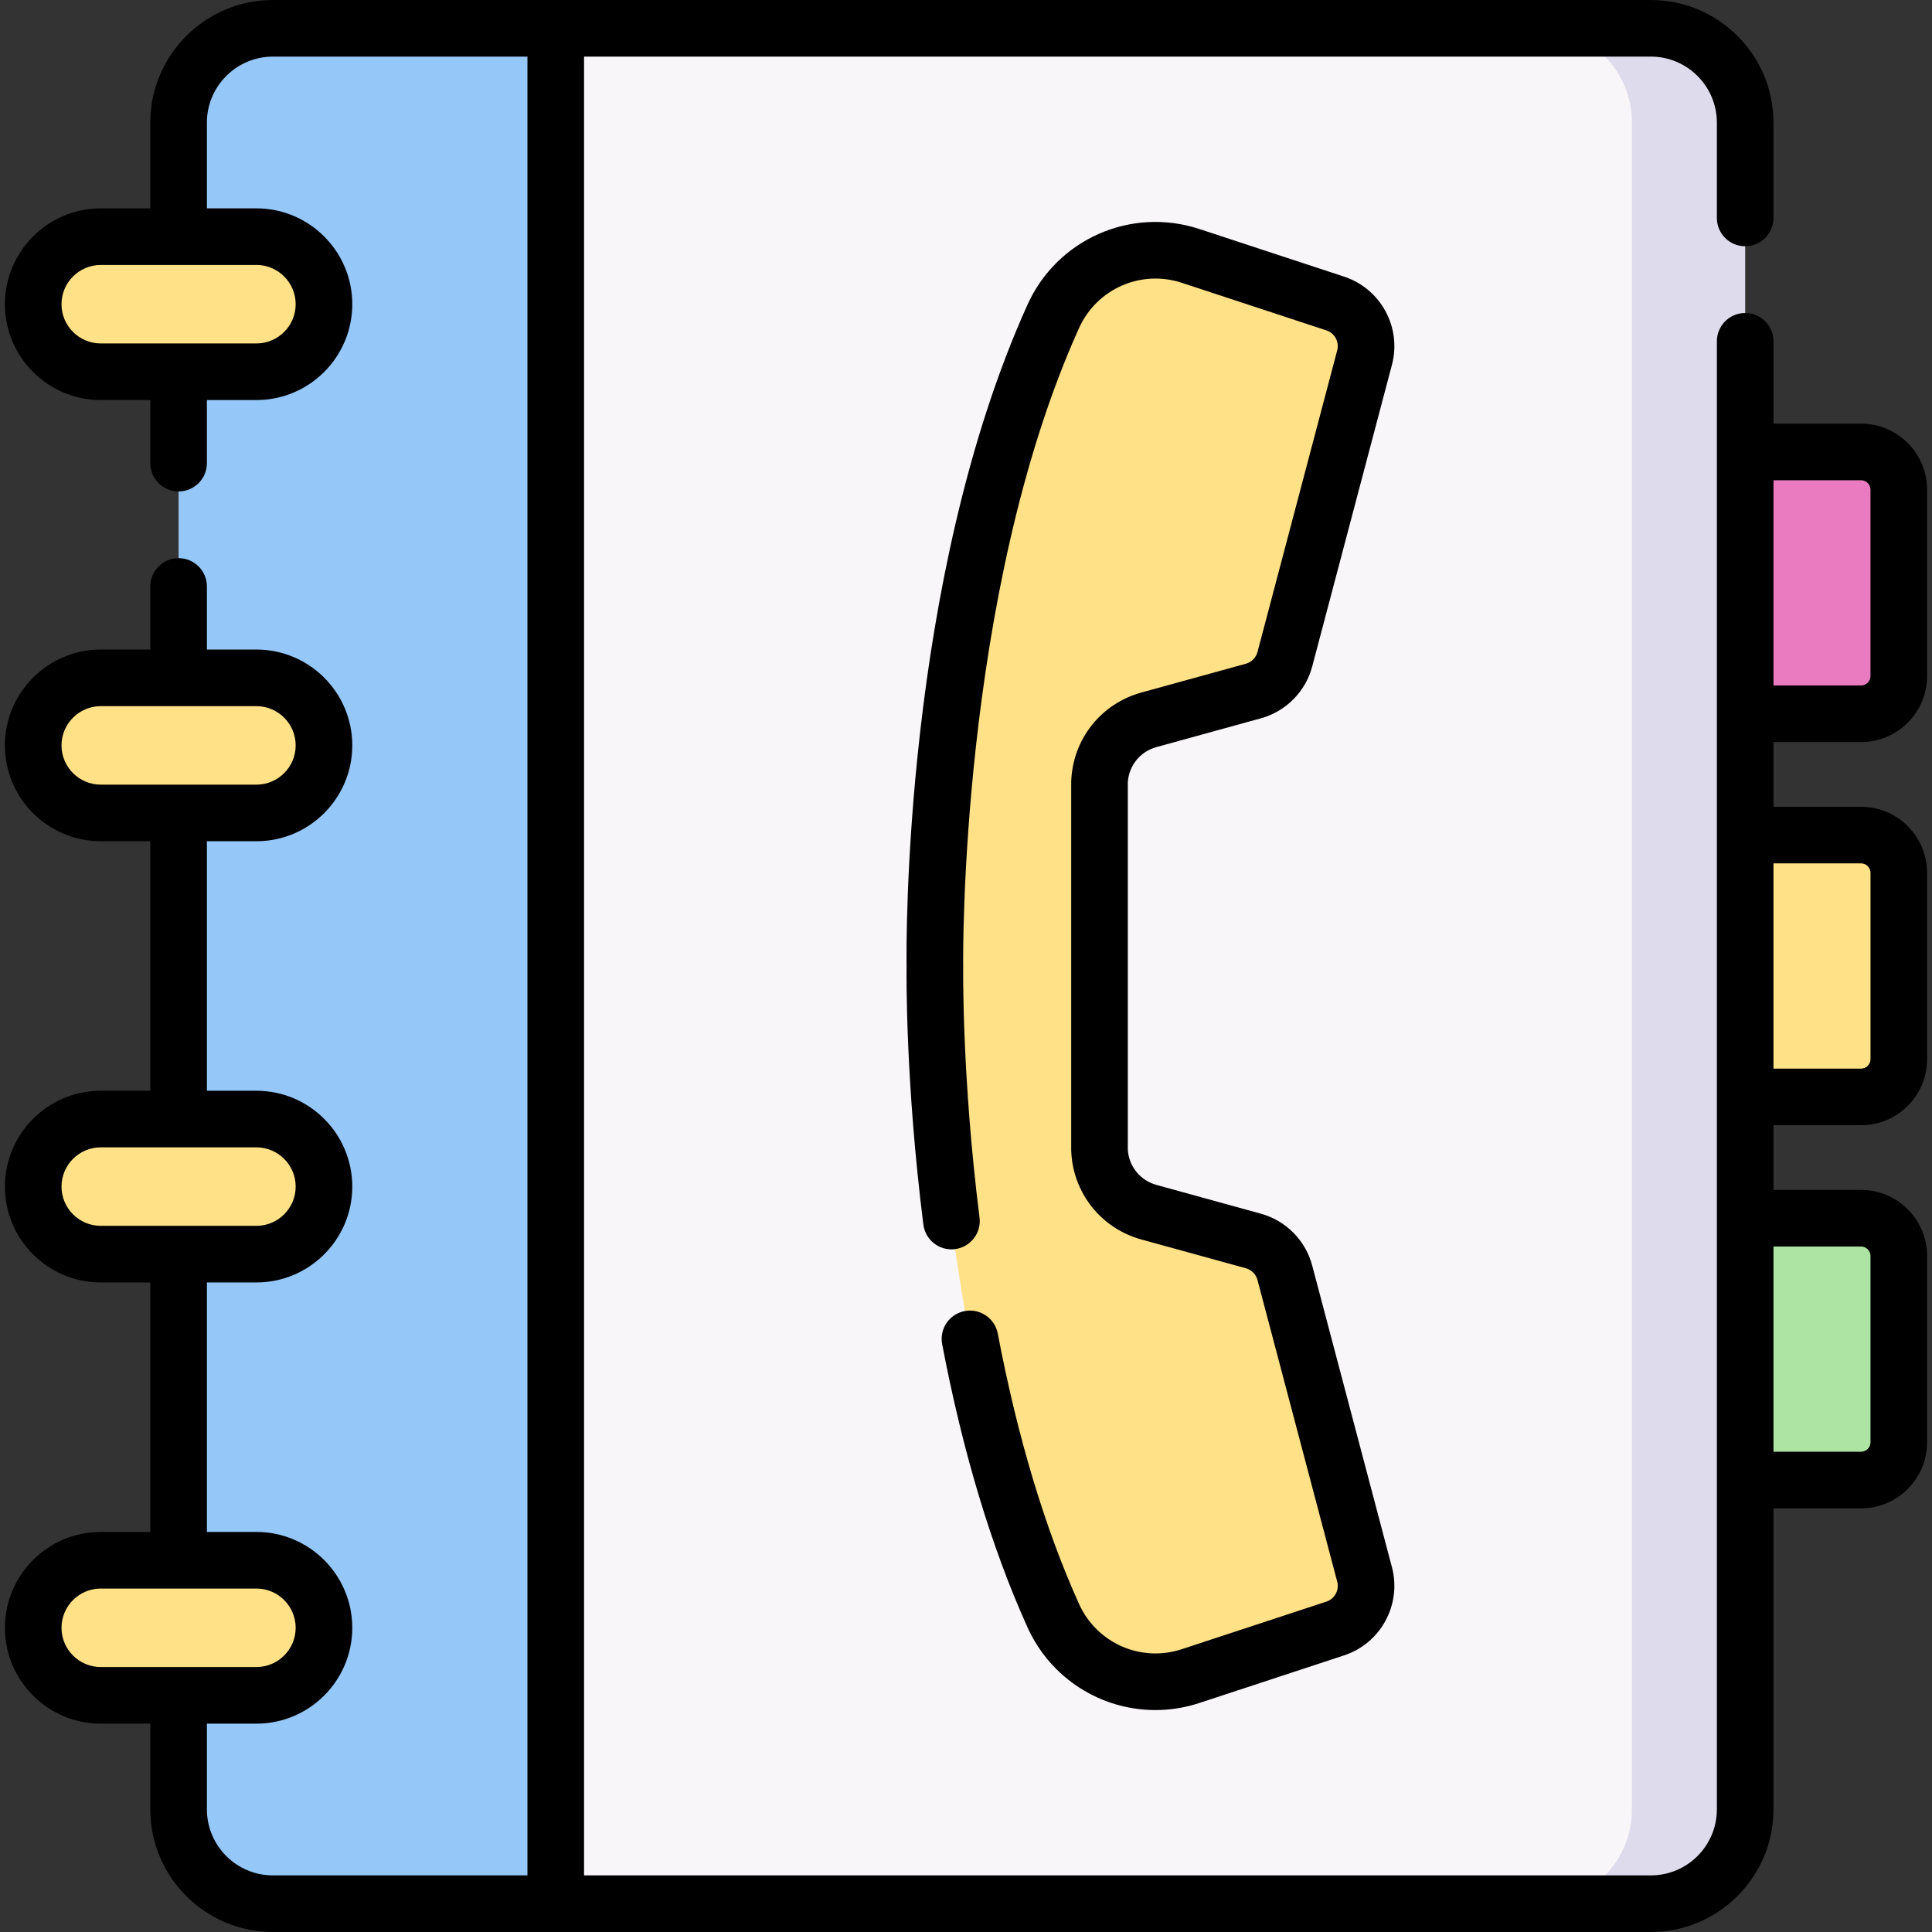<svg id="Capa_1" enable-background="new 0 0 512 512" height="512" viewBox="0 0 512 512" width="512" xmlns="http://www.w3.org/2000/svg"><rect x="0" y="0" width="512" height="512" fill="#333333" stroke="none"/><g><g><path d="m425.489 504.5h-278.211l-64.951-10c-13.807 0-25-11.193-25-25v-427c0-13.807 11.193-25 25-25l64.951-10h278.211c13.807 0 25 11.193 25 25v447c0 13.807-11.193 25-25 25z" fill="#f9f6f9"/><path d="m493.2 392.228h-40.711l10-69.388h30.711c5.523 0 10 4.477 10 10v49.388c0 5.523-4.477 10-10 10z" fill="#ade4a4"/><path d="m493.2 290.694h-40.711l10-69.388h30.711c5.523 0 10 4.477 10 10v49.388c0 5.523-4.477 10-10 10z" fill="#ffe187"/><path d="m493.2 189.16h-40.711l10-69.388h30.711c5.523 0 10 4.477 10 10v49.388c0 5.522-4.477 10-10 10z" fill="#ea7bc1"/><path d="m147.278 7.5h-74.95c-13.807 0-25 11.193-25 25v447c0 13.807 11.193 25 25 25h74.951v-497z" fill="#95c7f8"/><path d="m437.489 7.5h-30c13.807 0 25 11.193 25 25v447c0 13.807-11.193 25-25 25h30c13.807 0 25-11.193 25-25v-447c0-13.807-11.193-25-25-25z" fill="#dedbec"/><g fill="#ffe187"><path d="m67.956 332.36h-41.257c-9.885 0-17.899-8.014-17.899-17.899 0-9.885 8.014-17.899 17.899-17.899h41.257c9.886 0 17.899 8.014 17.899 17.899 0 9.885-8.013 17.899-17.899 17.899z"/><path d="m67.956 449.282h-41.257c-9.885 0-17.899-8.014-17.899-17.899 0-9.885 8.014-17.899 17.899-17.899h41.257c9.886 0 17.899 8.014 17.899 17.899 0 9.885-8.013 17.899-17.899 17.899z"/><path d="m67.956 98.516h-41.257c-9.885 0-17.899-8.014-17.899-17.899 0-9.885 8.014-17.899 17.899-17.899h41.257c9.886 0 17.899 8.014 17.899 17.899 0 9.885-8.013 17.899-17.899 17.899z"/><path d="m67.956 215.438h-41.257c-9.885 0-17.899-8.014-17.899-17.899 0-9.885 8.014-17.899 17.899-17.899h41.257c9.886 0 17.899 8.014 17.899 17.899 0 9.885-8.013 17.899-17.899 17.899z"/><path d="m353.853 80.432c5.974 1.965 9.383 8.245 7.776 14.326l-21.13 79.948c-1.081 4.09-4.255 7.297-8.333 8.421l-27.705 7.632c-7.508 2.068-12.805 8.771-13.081 16.555v97.372c.276 7.783 5.572 14.486 13.081 16.555l27.705 7.632c4.079 1.124 7.252 4.331 8.333 8.421l21.13 79.948c1.607 6.081-1.802 12.36-7.776 14.326l-38.343 12.614c-14.445 4.752-30.13-2.175-36.388-16.034-32.899-72.859-31.369-172.148-31.369-172.148s-1.529-99.289 31.369-172.148c6.258-13.859 21.943-20.786 36.388-16.034z"/></g></g><g><path d="m493.2 196.66c9.649 0 17.5-7.851 17.5-17.5v-49.388c0-9.649-7.851-17.5-17.5-17.5h-23.21v-21.826c0-4.142-3.358-7.5-7.5-7.5s-7.5 3.358-7.5 7.5v389.054c0 9.649-7.851 17.5-17.5 17.5h-282.712v-482h282.711c9.649 0 17.5 7.851 17.5 17.5v25.26c0 4.142 3.358 7.5 7.5 7.5s7.5-3.358 7.5-7.5v-25.26c0-17.92-14.58-32.5-32.5-32.5h-365.161c-17.92 0-32.5 14.58-32.5 32.5v22.718h-13.129c-14.005 0-25.399 11.394-25.399 25.399s11.394 25.399 25.399 25.399h13.128v16.719c0 4.142 3.358 7.5 7.5 7.5s7.5-3.358 7.5-7.5v-16.719h13.129c14.005 0 25.399-11.394 25.399-25.399s-11.394-25.399-25.399-25.399h-13.128v-22.718c0-9.649 7.851-17.5 17.5-17.5h67.451v482h-67.451c-9.649 0-17.5-7.851-17.5-17.5v-22.718h13.129c14.005 0 25.399-11.394 25.399-25.399s-11.394-25.399-25.399-25.399h-13.129v-66.124h13.129c14.005 0 25.399-11.394 25.399-25.399s-11.394-25.399-25.399-25.399h-13.129v-66.124h13.129c14.005 0 25.399-11.394 25.399-25.399s-11.394-25.399-25.399-25.399h-13.129v-16.719c0-4.142-3.358-7.5-7.5-7.5s-7.5 3.358-7.5 7.5v16.719h-13.129c-14.005 0-25.399 11.394-25.399 25.399s11.394 25.399 25.399 25.399h13.128v66.124h-13.128c-14.005 0-25.399 11.394-25.399 25.399s11.394 25.399 25.399 25.399h13.128v66.124h-13.128c-14.005 0-25.399 11.394-25.399 25.399s11.394 25.399 25.399 25.399h13.128v22.718c0 17.92 14.58 32.5 32.5 32.5h365.162c17.92 0 32.5-14.58 32.5-32.5v-79.772h23.21c9.649 0 17.5-7.851 17.5-17.5v-49.388c0-9.649-7.851-17.5-17.5-17.5h-23.21v-17.146h23.21c9.649 0 17.5-7.851 17.5-17.5v-49.389c0-9.649-7.851-17.5-17.5-17.5h-23.21v-17.145zm-414.845-116.043c0 5.734-4.665 10.399-10.399 10.399h-41.257c-5.734 0-10.399-4.665-10.399-10.399s4.665-10.399 10.399-10.399h41.257c5.734 0 10.399 4.665 10.399 10.399zm-62.055 116.922c0-5.734 4.665-10.399 10.399-10.399h41.257c5.734 0 10.399 4.665 10.399 10.399s-4.665 10.399-10.399 10.399h-41.257c-5.734 0-10.399-4.665-10.399-10.399zm0 116.922c0-5.734 4.665-10.399 10.399-10.399h41.257c5.734 0 10.399 4.665 10.399 10.399s-4.665 10.399-10.399 10.399h-41.257c-5.734 0-10.399-4.665-10.399-10.399zm0 116.922c0-5.734 4.665-10.399 10.399-10.399h41.257c5.734 0 10.399 4.665 10.399 10.399s-4.665 10.399-10.399 10.399h-41.257c-5.734 0-10.399-4.665-10.399-10.399zm476.9-304.112c1.378 0 2.5 1.122 2.5 2.5v49.388c0 1.378-1.122 2.5-2.5 2.5h-23.21v-54.388zm0 203.069c1.378 0 2.5 1.122 2.5 2.5v49.388c0 1.378-1.122 2.5-2.5 2.5h-23.21v-54.388zm0-101.534c1.378 0 2.5 1.122 2.5 2.5v49.389c0 1.379-1.122 2.5-2.5 2.5h-23.21v-54.389z"/><path d="m306.453 197.99 27.704-7.632c6.628-1.826 11.837-7.088 13.593-13.735l21.13-79.949c2.617-9.902-2.954-20.165-12.683-23.366l-38.343-12.614c-18.118-5.961-37.709 2.669-45.567 20.072-32.947 72.966-32.112 169.703-32.035 175.237-.031 2.35-.296 30.902 4.451 68.525.519 4.109 4.267 7.02 8.379 6.502 4.11-.519 7.021-4.27 6.503-8.379-4.71-37.337-4.337-66.249-4.333-66.537.001-.075.001-.153 0-.228-.015-.977-1.1-98.508 30.706-168.948 4.694-10.397 16.39-15.555 27.209-11.996l38.343 12.614c2.201.724 3.46 3.045 2.869 5.285l-21.13 79.948c-.397 1.503-1.575 2.694-3.075 3.107l-27.704 7.632c-10.722 2.953-18.191 12.405-18.584 23.52-.003.088-.005.177-.005.266v97.372c0 .088.001.177.005.266.393 11.114 7.862 20.566 18.584 23.52l27.705 7.632c1.499.413 2.677 1.604 3.074 3.107l21.13 79.948c.592 2.24-.668 4.561-2.869 5.285l-38.343 12.614c-10.814 3.559-22.514-1.599-27.209-11.996-9.05-20.043-16.295-44.149-21.536-71.647-.775-4.069-4.703-6.743-8.771-5.963-4.069.775-6.739 4.702-5.964 8.771 5.461 28.657 13.064 53.895 22.6 75.013 6.182 13.691 19.622 21.952 33.897 21.951 3.871-.001 7.805-.608 11.67-1.879l38.343-12.614c9.729-3.201 15.3-13.464 12.683-23.367l-21.13-79.948c-1.756-6.646-6.965-11.909-13.593-13.735l-27.705-7.632c-4.334-1.194-7.365-4.993-7.573-9.475v-97.071c.208-4.484 3.239-8.282 7.574-9.476z"/></g></g></svg>